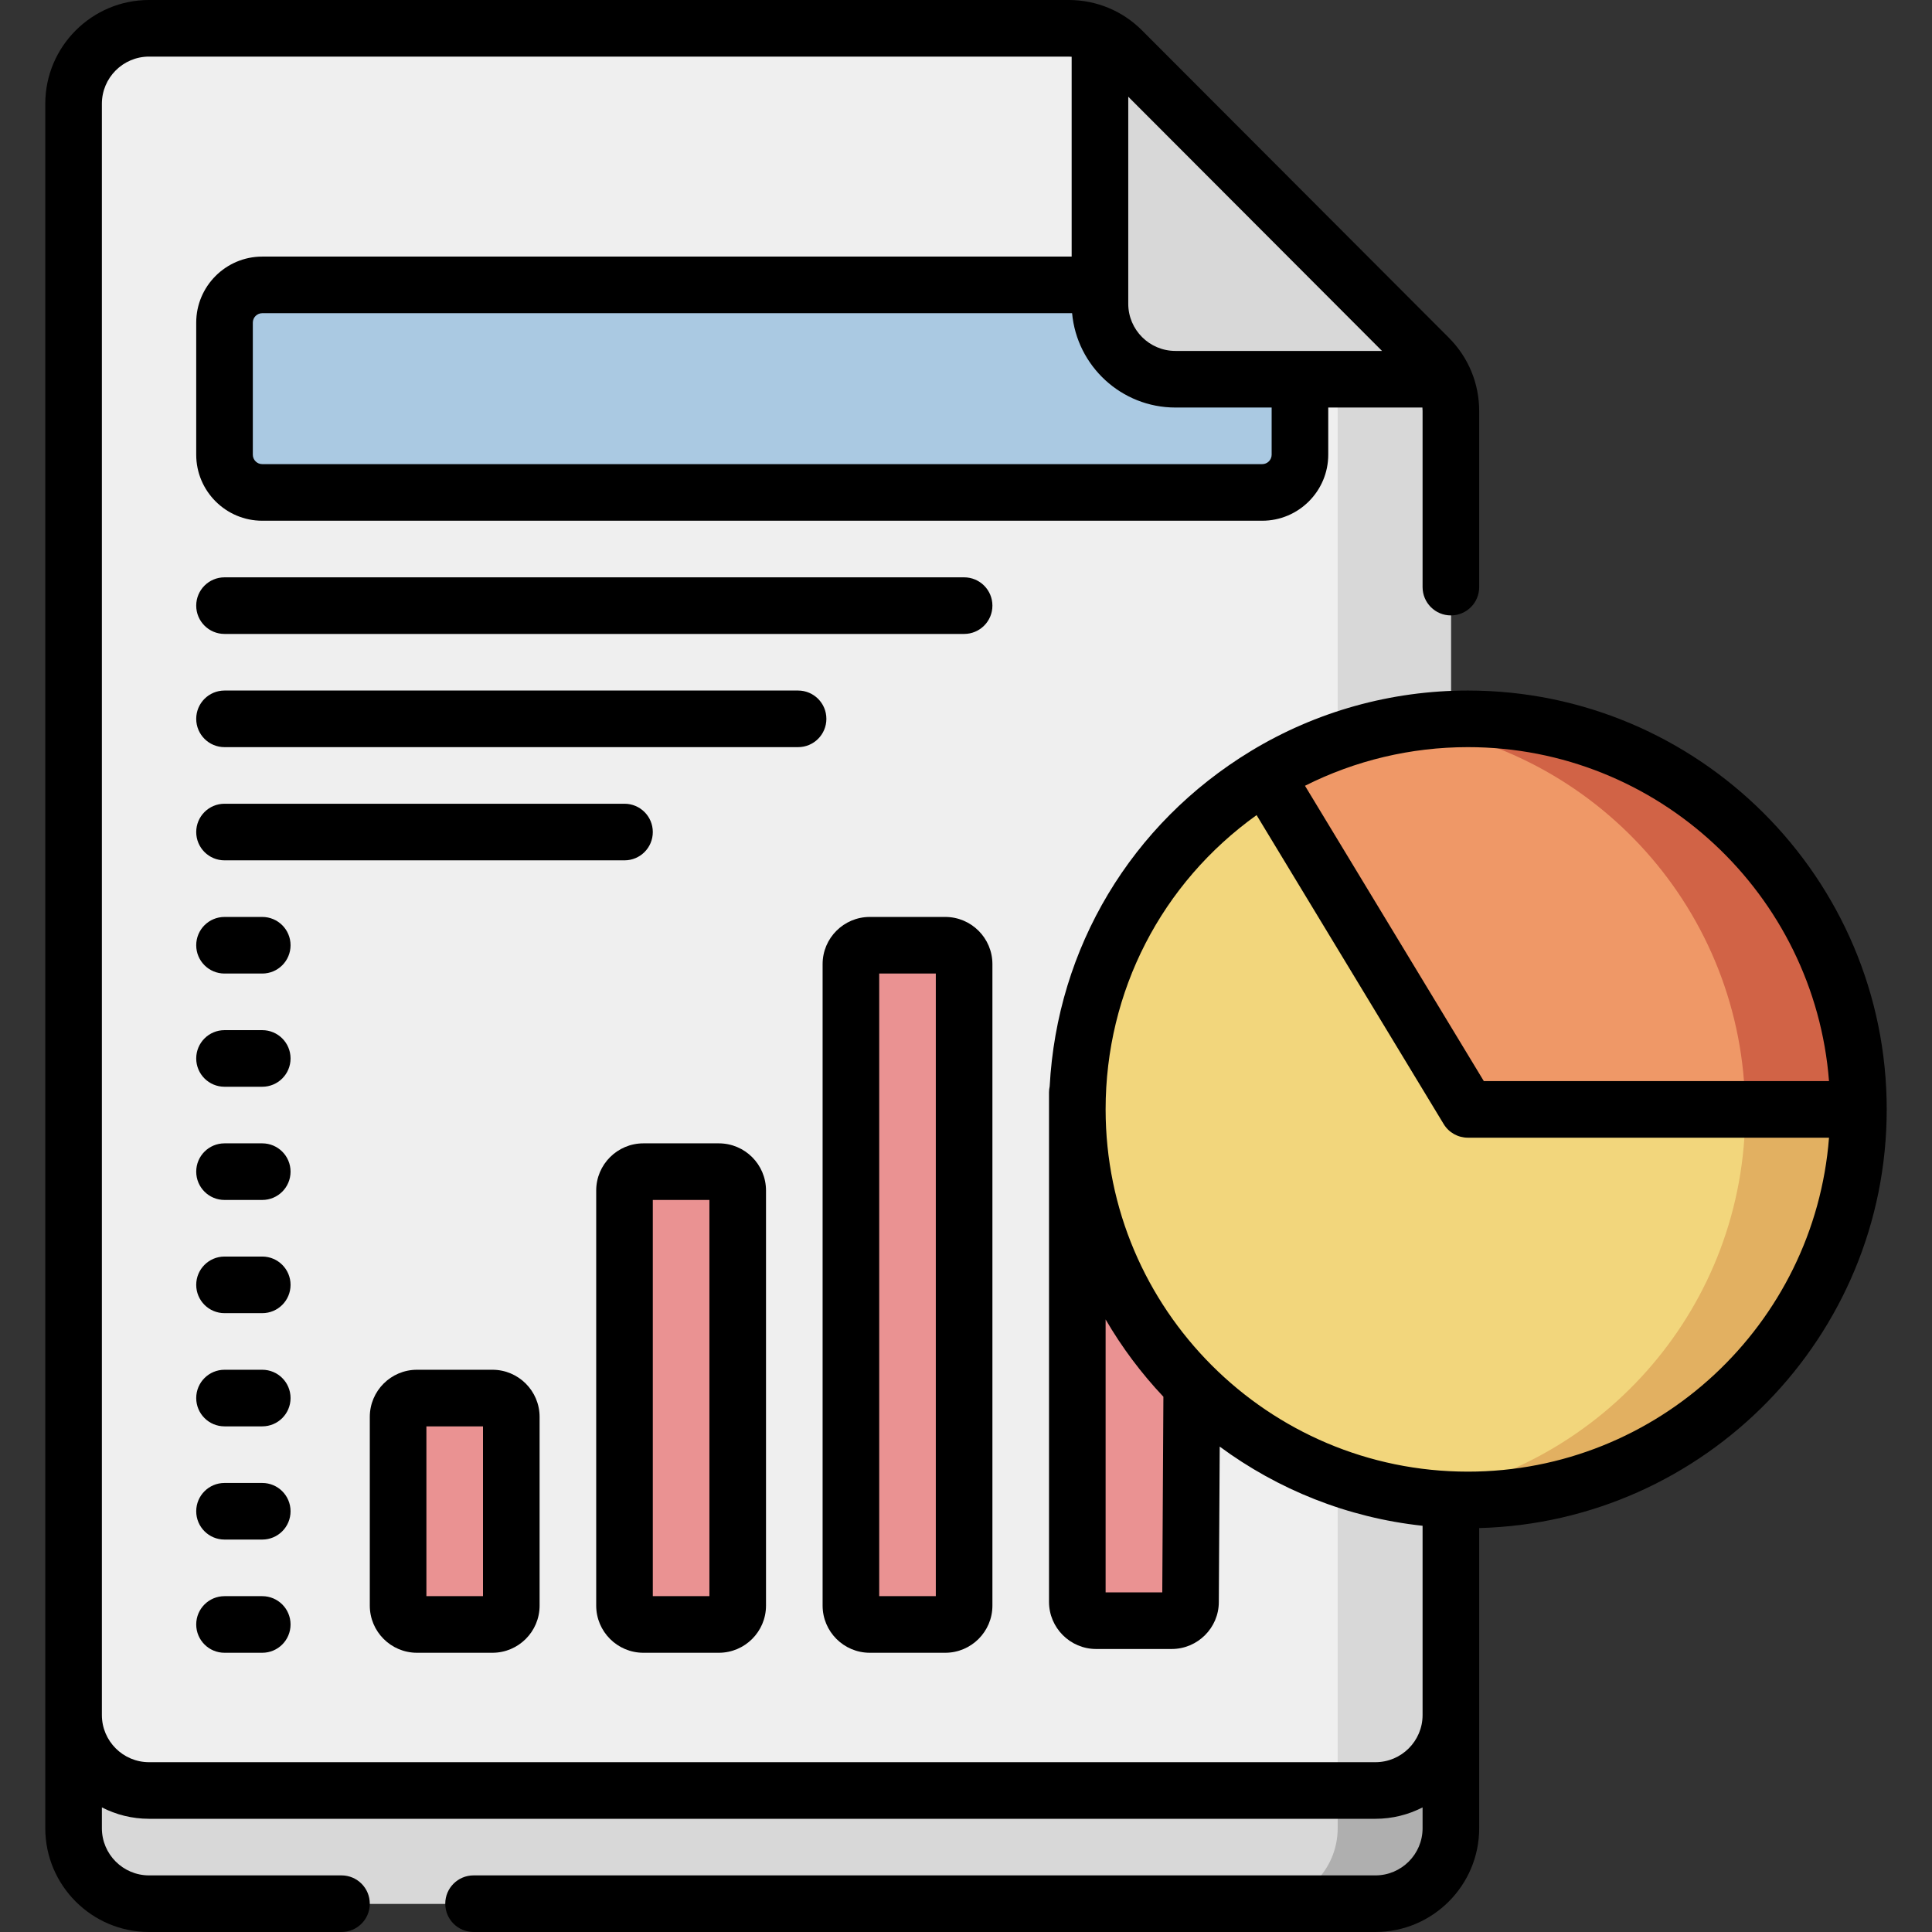 <svg height="512pt" viewBox="-12 0 512 512" width="512pt" xmlns="http://www.w3.org/2000/svg"><rect x="-12" y="0" width="512" height="512" fill="#333333" stroke="none"/><path d="m372.5 108.941v375.559c0 11.051-8.949 20-20 20h-325c-11.051 0-20-8.949-20-20v-457c0-11.051 8.949-20 20-20h243.711c2.891 0 5.711.621 8.289 1.801 2.172.98 4.148 2.359 5.859 4.07l81.301 81.438c1.66 1.66 3 3.602 3.969 5.691 1.223 2.621 1.871 5.5 1.871 8.441zm0 0" fill="#efefef"/><path d="m372.5 108.941v345.559c0 11.051-8.949 20-20 20h-10v-365.559c0-2.941-.648-5.82-1.871-8.441-.969-2.09-2.309-4.031-3.969-5.691h30c1.66 1.66 3 3.602 3.969 5.691 1.223 2.621 1.871 5.5 1.871 8.441zm0 0" fill="#d8d8d8"/><path d="m372.5 454.5v30c0 11.051-8.949 20-20 20h-325c-11.051 0-20-8.949-20-20v-30c0 11.051 8.949 20 20 20h325c11.051 0 20-8.949 20-20zm0 0" fill="#d8d8d8"/><path d="m372.5 454.5v30c0 11.051-8.949 20-20 20h-30c11.051 0 20-8.949 20-20v-10h10c11.051 0 20-8.949 20-20zm0 0" fill="#afafaf"/><path d="m57.5 75.5c-5.523 0-10 4.477-10 10v35c0 5.523 4.477 10 10 10h265c5.523 0 10-4.477 10-10v-45zm0 0" fill="#aac9e2"/><path d="m370.629 100.5h-71.129c-11.051 0-20-8.949-20-20v-71.199c2.172.98 4.148 2.359 5.859 4.07l81.301 81.438c1.66 1.66 3 3.602 3.969 5.691zm0 0" fill="#d8d8d8"/><g fill="#ea9292"><path d="m118.5 370.5h-20c-2.762 0-5 2.238-5 5v50c0 2.762 2.238 5 5 5h20c2.762 0 5-2.238 5-5v-50c0-2.762-2.238-5-5-5zm0 0"/><path d="m178.5 310.5h-20c-2.762 0-5 2.238-5 5v110c0 2.762 2.238 5 5 5h20c2.762 0 5-2.238 5-5v-110c0-2.762-2.238-5-5-5zm0 0"/><path d="m238.5 250.5h-20c-2.762 0-5 2.238-5 5v170c0 2.762 2.238 5 5 5h20c2.762 0 5-2.238 5-5v-170c0-2.762-2.238-5-5-5zm0 0"/><path d="m273.5 293.5v131c0 2.762 2.238 5 5 5h20c2.762 0 5-2.238 5-5l.32-71.5zm0 0"/></g><path d="m480.5 294-116.359 41-40.762-129.551c15.641-9.488 33.992-14.949 53.621-14.949 57.16 0 103.5 46.34 103.5 103.5zm0 0" fill="#ef9867"/><path d="m480.5 294c0 57.16-46.34 103.5-103.5 103.5s-103.5-46.34-103.5-103.5c0-37.531 19.98-70.398 49.879-88.551l53.621 88.551zm0 0" fill="#f2d67c"/><path d="m480.5 294h-30.012c-.309-52.539-39.77-95.801-90.68-102.078 5.59-.941 11.332-1.422 17.191-1.422 57.16 0 103.5 46.34 103.5 103.5zm0 0" fill="#d16346"/><path d="m480.5 294c0 57.16-46.34 103.5-103.5 103.5-4.359 0-8.648-.27-12.859-.789 49.008-8.16 86.359-50.762 86.359-102.082 0-.207 0-.418-.012-.629zm0 0" fill="#e2b061"/><path d="m98.5 363c-6.895 0-12.5 5.605-12.5 12.5v50c0 6.895 5.605 12.5 12.5 12.5h20c6.895 0 12.5-5.605 12.5-12.5v-50c0-6.895-5.605-12.5-12.5-12.5zm17.5 60h-15v-45h15zm0 0"/><path d="m158.5 438h20c6.895 0 12.5-5.605 12.5-12.5v-110c0-6.895-5.605-12.5-12.5-12.5h-20c-6.895 0-12.5 5.605-12.5 12.5v110c0 6.895 5.605 12.5 12.5 12.5zm2.5-120h15v105h-15zm0 0"/><path d="m218.5 438h20c6.895 0 12.5-5.605 12.5-12.5v-170c0-6.895-5.605-12.5-12.5-12.5h-20c-6.895 0-12.5 5.605-12.5 12.5v170c0 6.895 5.605 12.5 12.5 12.5zm2.5-180h15v165h-15zm0 0"/><path d="m57.5 393h-10c-4.145 0-7.5 3.355-7.5 7.5s3.355 7.5 7.5 7.5h10c4.145 0 7.5-3.355 7.5-7.5s-3.355-7.5-7.5-7.5zm0 0"/><path d="m57.5 363h-10c-4.145 0-7.5 3.355-7.5 7.5s3.355 7.5 7.5 7.5h10c4.145 0 7.5-3.355 7.5-7.5s-3.355-7.5-7.5-7.5zm0 0"/><path d="m57.5 333h-10c-4.145 0-7.5 3.355-7.5 7.5s3.355 7.5 7.5 7.5h10c4.145 0 7.5-3.355 7.5-7.5s-3.355-7.5-7.5-7.5zm0 0"/><path d="m57.5 303h-10c-4.145 0-7.5 3.355-7.5 7.5s3.355 7.5 7.5 7.5h10c4.145 0 7.5-3.355 7.5-7.5s-3.355-7.5-7.5-7.5zm0 0"/><path d="m57.5 273h-10c-4.145 0-7.5 3.355-7.5 7.5s3.355 7.5 7.5 7.5h10c4.145 0 7.5-3.355 7.5-7.5s-3.355-7.5-7.5-7.5zm0 0"/><path d="m57.5 243h-10c-4.145 0-7.5 3.355-7.5 7.5s3.355 7.5 7.5 7.5h10c4.145 0 7.5-3.355 7.5-7.5s-3.355-7.5-7.5-7.5zm0 0"/><path d="m57.5 423h-10c-4.145 0-7.5 3.355-7.5 7.5s3.355 7.5 7.5 7.5h10c4.145 0 7.5-3.355 7.5-7.5s-3.355-7.5-7.5-7.5zm0 0"/><path d="m243.5 153h-196c-4.145 0-7.5 3.355-7.5 7.5s3.355 7.5 7.5 7.5h196c4.145 0 7.5-3.355 7.5-7.5s-3.355-7.5-7.5-7.5zm0 0"/><path d="m207 190.5c0-4.145-3.355-7.5-7.5-7.5h-152c-4.145 0-7.5 3.355-7.5 7.5s3.355 7.5 7.5 7.5h152c4.145 0 7.5-3.355 7.5-7.5zm0 0"/><path d="m161 220.5c0-4.145-3.355-7.5-7.5-7.5h-106c-4.145 0-7.5 3.355-7.5 7.5s3.355 7.5 7.5 7.5h106c4.145 0 7.5-3.355 7.5-7.5zm0 0"/><path d="m488 294c0-61.207-49.793-111-111-111-20.332 0-40.219 5.547-57.512 16.039 0 0-.004 0-.004.004-31.742 19.27-51.344 52.16-53.309 88.855-.113.516-.176 1.051-.176 1.602v135c0 6.891 5.605 12.5 12.5 12.5h20c6.895 0 12.5-5.609 12.5-12.457l.238-41.18c15.383 11.352 33.785 18.828 53.762 20.984v50.152c0 6.895-5.605 12.5-12.5 12.5h-325c-6.895 0-12.5-5.605-12.5-12.5v-427c0-6.895 5.605-12.5 12.5-12.5h243.707c.266 0 .527.023.793.039v52.961h-214.5c-9.648 0-17.5 7.852-17.5 17.5v35c0 9.648 7.852 17.5 17.5 17.5h265c9.648 0 17.5-7.852 17.5-17.5v-12.5h24.953c.023.312.047.625.047.941v46.652c0 4.145 3.355 7.5 7.5 7.5s7.5-3.355 7.5-7.5v-46.652c0-7.34-2.855-14.238-8.035-19.43l-81.297-81.441c-5.195-5.203-12.109-8.07-19.461-8.07h-243.707c-15.164 0-27.5 12.336-27.5 27.5v457c0 15.164 12.336 27.5 27.5 27.5h51c4.145 0 7.5-3.355 7.5-7.5s-3.355-7.5-7.5-7.5h-51c-6.895 0-12.5-5.605-12.5-12.5v-5.52c3.754 1.926 8 3.02 12.5 3.02h325c4.5 0 8.746-1.094 12.5-3.02v5.52c0 6.895-5.605 12.5-12.5 12.5h-239c-4.145 0-7.5 3.355-7.5 7.5s3.355 7.5 7.5 7.5h239c15.164 0 27.5-12.336 27.5-27.5v-79.543c59.824-1.594 108-50.754 108-110.957zm-163-173.5c0 1.379-1.121 2.5-2.5 2.5h-265c-1.379 0-2.5-1.121-2.5-2.5v-35c0-1.379 1.121-2.5 2.5-2.5h214.617c1.27 13.996 13.062 25 27.383 25h25.5zm29.25-27.5h-54.75c-6.895 0-12.5-5.605-12.5-12.5v-54.871zm118.457 193.5h-91.48l-47.391-78.262c13.324-6.711 28.098-10.238 43.164-10.238 50.41 0 91.871 39.059 95.707 88.5zm-191.707 135.5v-72.332c4.316 7.41 9.461 14.281 15.312 20.48l-.297 51.852zm96-32c-52.934 0-96-43.066-96-96 0-31.324 14.828-59.953 40.008-77.988l49.578 81.871c1.355 2.246 3.789 3.617 6.414 3.617h95.707c-3.836 49.441-45.297 88.5-95.707 88.5zm0 0"/></svg>